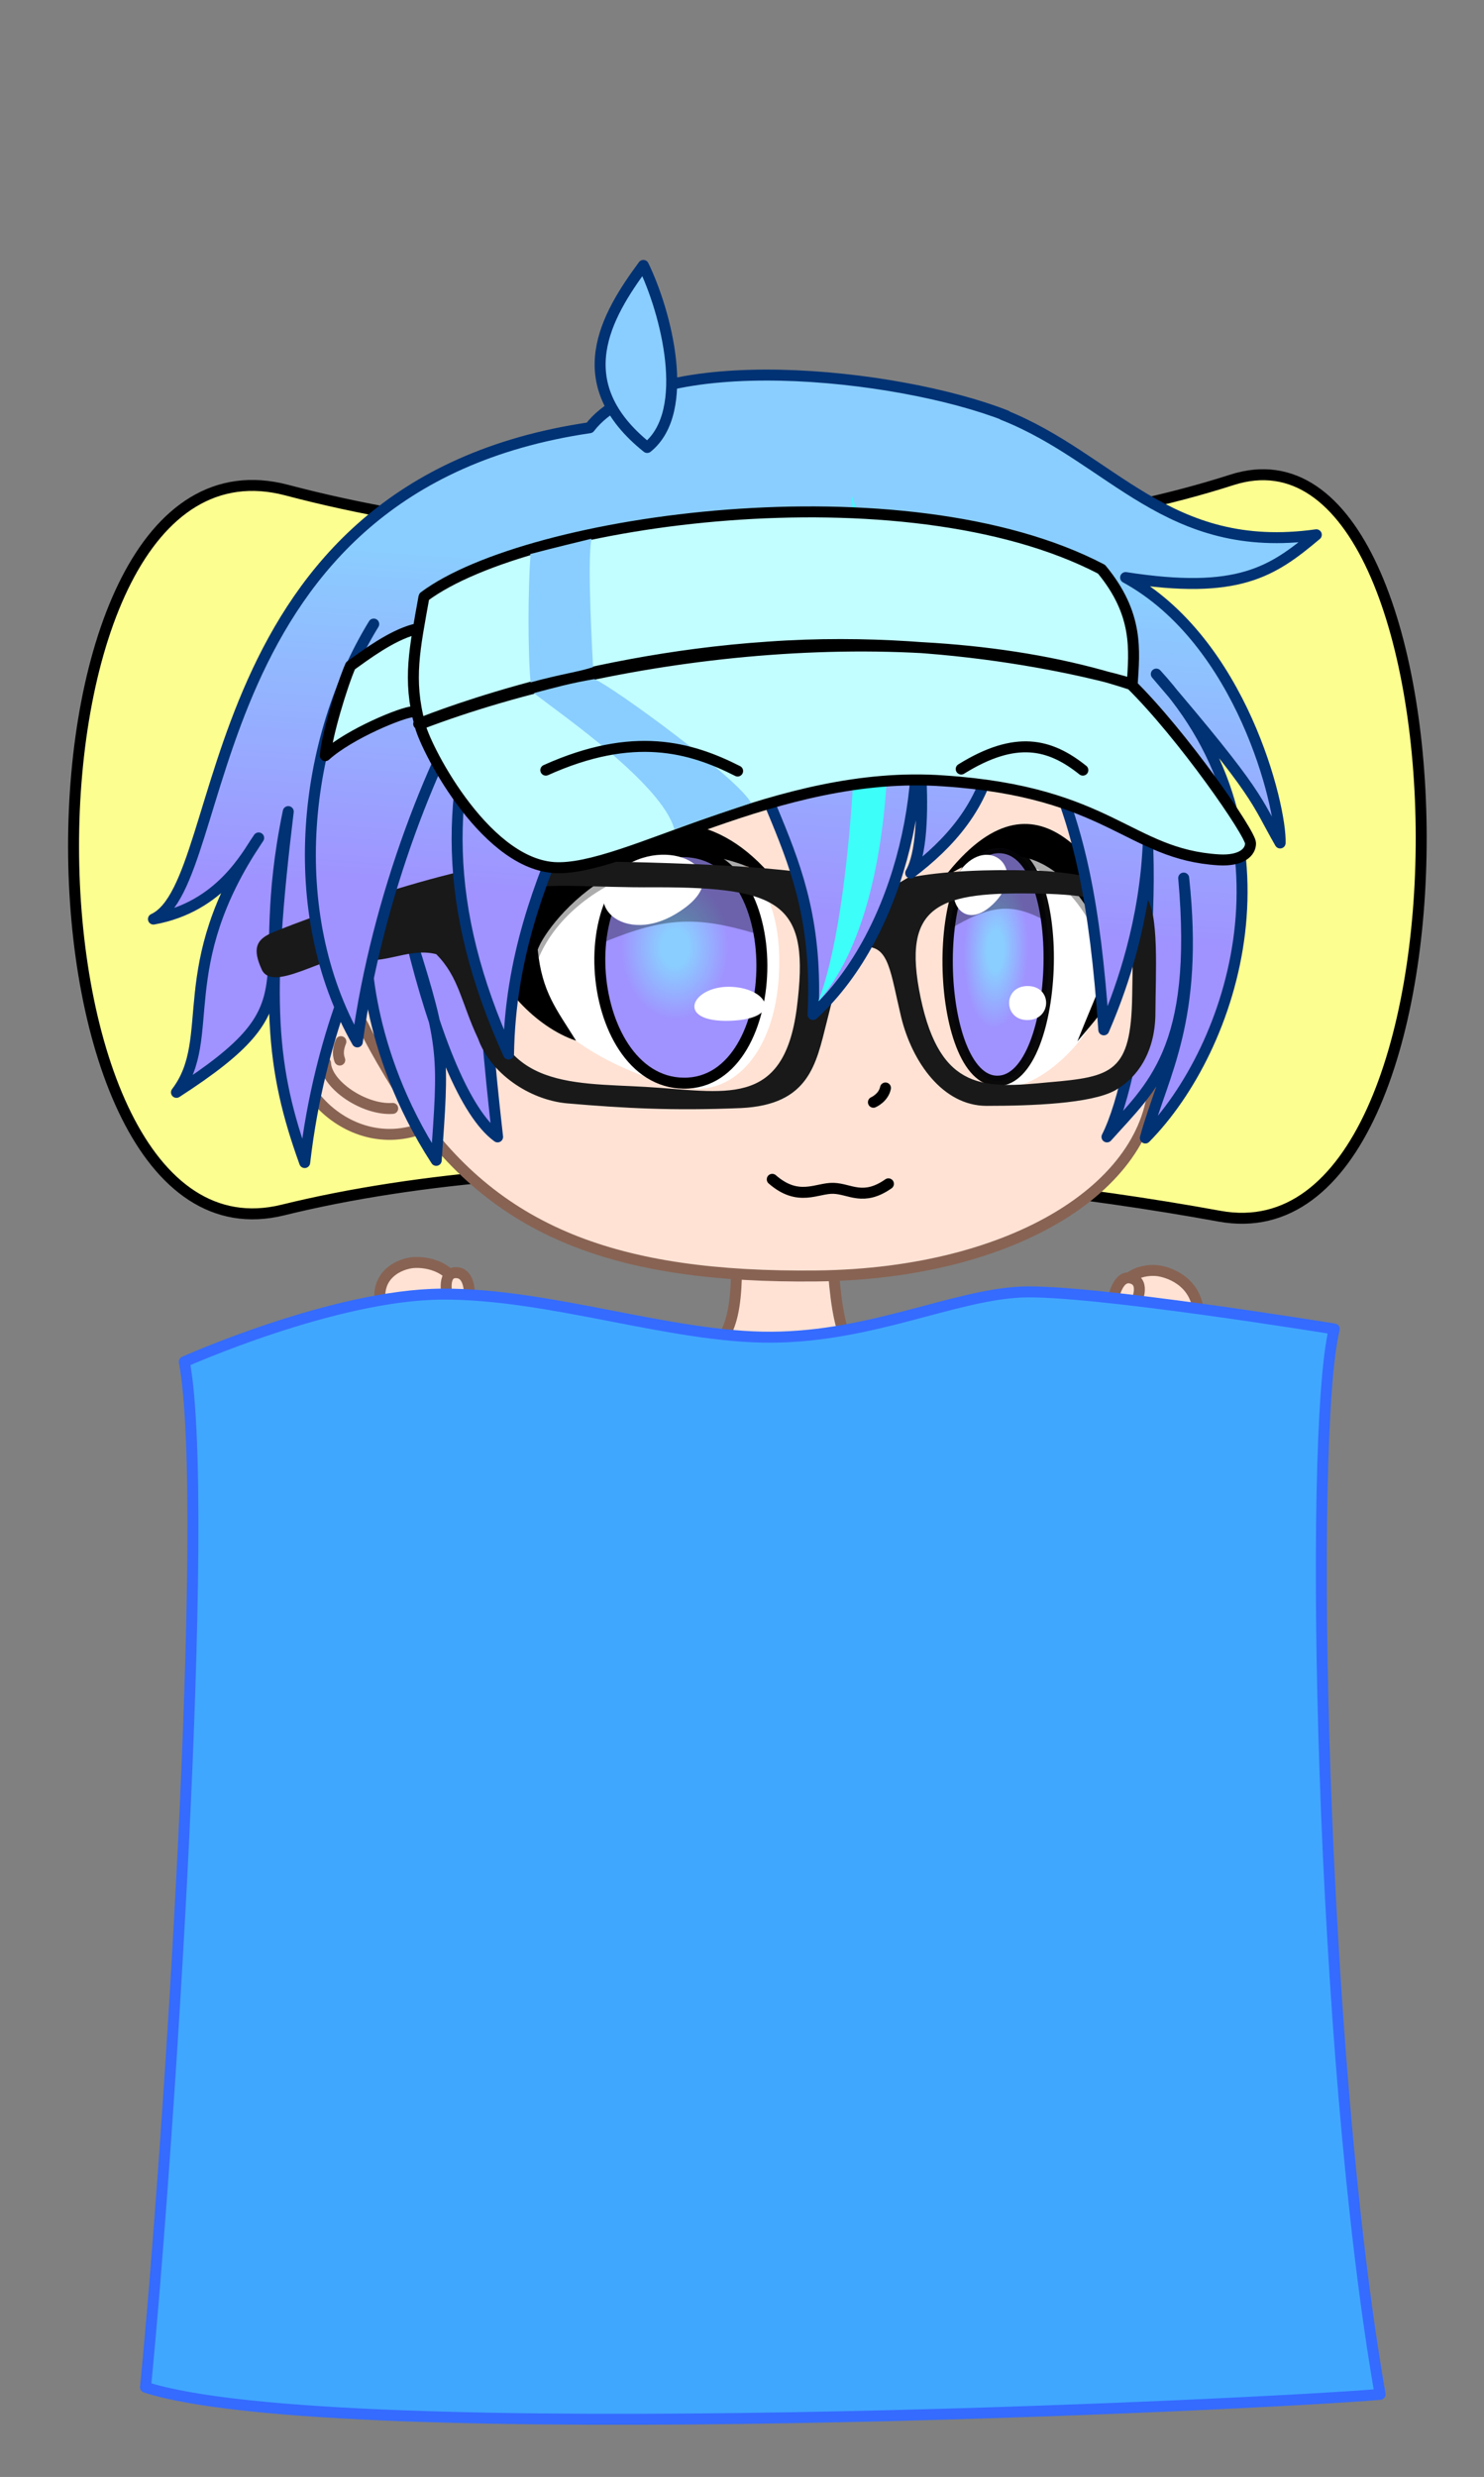 <?xml version="1.0" encoding="UTF-8" standalone="no"?>
<!-- Created with Inkscape (http://www.inkscape.org/) -->

<svg
   inkscape:export-ydpi="600"
   inkscape:export-xdpi="600"
   inkscape:export-filename="nait-b.png"
   sodipodi:docname="nait-fun.svg"
   inkscape:version="1.2.2 (b0a8486541, 2022-12-01)"
   id="svg5"
   version="1.1"
   viewBox="0 0 135.4 225.843"
   height="854"
   width="512"
   xmlns:inkscape="http://www.inkscape.org/namespaces/inkscape"
   xmlns:sodipodi="http://sodipodi.sourceforge.net/DTD/sodipodi-0.dtd"
   xmlns:xlink="http://www.w3.org/1999/xlink"
   xmlns="http://www.w3.org/2000/svg"
   xmlns:svg="http://www.w3.org/2000/svg"
   xmlns:rdf="http://www.w3.org/1999/02/22-rdf-syntax-ns#"
   xmlns:cc="http://creativecommons.org/ns#">
  <rect x="0" y="0" width="135.4" height="225.843" fill="#808080" stroke="none"/>
  <sodipodi:namedview
     id="namedview7"
     pagecolor="#ffffff"
     bordercolor="#000000"
     borderopacity="0.25"
     inkscape:showpageshadow="2"
     inkscape:pageopacity="0"
     inkscape:pagecheckerboard="0"
     inkscape:deskcolor="#d1d1d1"
     inkscape:document-units="mm"
     showgrid="false"
     inkscape:zoom="0.79927404"
     inkscape:cx="189.547"
     inkscape:cy="490.44505"
     inkscape:window-width="1920"
     inkscape:window-height="1039"
     inkscape:window-x="0"
     inkscape:window-y="0"
     inkscape:window-maximized="1"
     inkscape:current-layer="nait"
     showguides="true" />
  <defs
     id="defs2">
    <linearGradient
       id="linearGradient4692"
       inkscape:swatch="solid">
      <stop
         style="stop-color:#000000;stop-opacity:1;"
         offset="0"
         id="stop4690" />
    </linearGradient>
    <linearGradient
       inkscape:collect="always"
       id="linearGradient1087">
      <stop
         style="stop-color:#8aceff;stop-opacity:1;"
         offset="0.2"
         id="stop1083" />
      <stop
         style="stop-color:#a092ff;stop-opacity:1;"
         offset="0.8"
         id="stop1085" />
    </linearGradient>
    <linearGradient
       inkscape:collect="always"
       xlink:href="#linearGradient1087"
       id="linearGradient901"
       x1="105.9"
       y1="94.5"
       x2="105.5"
       y2="148.5"
       gradientUnits="userSpaceOnUse"
       gradientTransform="matrix(0.99,0.06,-0.07,0.99,-24.2,-58.4)" />
    <linearGradient
       inkscape:collect="always"
       xlink:href="#linearGradient1087"
       id="linearGradient1033"
       x1="105.9"
       y1="94"
       x2="105.2"
       y2="146.8"
       gradientUnits="userSpaceOnUse"
       gradientTransform="rotate(3.5,946.6,-457.9)" />
    <radialGradient
       inkscape:collect="always"
       xlink:href="#linearGradient1087"
       id="radialGradient1102"
       cx="98.5"
       cy="88"
       fx="98.5"
       fy="88"
       r="7.5"
       gradientTransform="matrix(0.83,0,0,1.1,-20.183,-10.368)"
       gradientUnits="userSpaceOnUse" />
    <radialGradient
       inkscape:collect="always"
       xlink:href="#linearGradient1087"
       id="radialGradient1104"
       cx="129.8"
       cy="88"
       fx="129.8"
       fy="88"
       r="4.5"
       gradientTransform="matrix(0.827,-6.7223864e-4,-0.05,2.003,-12.108,-89.488)"
       gradientUnits="userSpaceOnUse" />
  </defs>
  <g
     inkscape:label="nait"
     inkscape:groupmode="layer"
     id="nait"
     style="fill-rule:nonzero;stroke-linecap:round;stroke-linejoin:round;stroke-opacity:1">
    <g
       inkscape:groupmode="layer"
       id="layer1"
       inkscape:label="bed"
       style="fill-rule:nonzero;stroke-linecap:round;stroke-linejoin:round;stroke-opacity:1">
      <rect
         style="display:none;opacity:0.317;fill:#f8ff96;fill-opacity:1;stroke:#ffe853;stroke-width:1;stroke-linecap:round;stroke-linejoin:round;stroke-dasharray:none;stroke-opacity:1"
         id="rect2257"
         width="142.865"
         height="213.176"
         x="-3.366"
         y="14.212" />
      <path
         style="fill:#fcff90;fill-opacity:1;stroke:#000000;stroke-width:1;stroke-linecap:butt;stroke-linejoin:miter;stroke-dasharray:none;stroke-opacity:1"
         d="M 26.18,44.692 C 2.0350579e-7,37.773 0.57,116.537 25.806,110.328 c 25.236,-6.209 60.439,-4.012 85.457,0.561 25.018,4.573 23.697,-74.399 1.122,-67.132 -22.575,7.267 -60.026,7.854 -86.205,0.935 z"
         id="path2259"
         sodipodi:nodetypes="zzzzz" />
    </g>
    <g
       id="g422"
       inkscape:label="body"
       inkscape:groupmode="layer"
       inkscape:transform-center-x="9.4"
       inkscape:transform-center-y="-38.8">
      <path
         style="fill:#ffe2d4;fill-opacity:1;fill-rule:nonzero;stroke:#886353;stroke-width:1;stroke-linecap:round;stroke-linejoin:round;stroke-dasharray:none;stroke-opacity:1"
         d="m 67.209,114.163 c 0.066,6.6 -0.68,8.507 -4.448,10.358 l 17.795,1.696 c -3.57,-2.578 -4.271,-5.047 -4.667,-12.848 z"
         id="path447"
         sodipodi:nodetypes="ccccc"
         inkscape:label="neck" />
      <g
         id="head"
         inkscape:groupmode="layer"
         inkscape:label="head"
         inkscape:transform-center-x="6.387006"
         inkscape:transform-center-y="-42.224353"
         style="fill-rule:nonzero;stroke-linecap:round;stroke-linejoin:round;stroke-opacity:1">
        <g
           id="bare-head"
           inkscape:label="bare-head">
          <path
             id="head-inner"
             d="m 28.5,74 c 0.14,-14.3 8,-34.4 37,-36.4 28.5,1.7 40.07,17.3 40.5,39.7 -0.14,11.3 -2.2,11.7 -0.71,20.54 0.14,10.05 -12.5,18.3 -30.79,18.5 -18.2,0.19 -29.4,-3.9 -37.3,-15.8 C 29.3,88.6 28.4,81 28.5,74 Z"
             inkscape:label="head-inner"
             style="fill:#ffe2d4;stroke:#886353"
             sodipodi:nodetypes="cccczzc" />
          <path
             d="m 38.76,102.783 c -7.462,3.047 -13.968,-5.433 -10.777,-9.086 0.937,-1.072 3.921,-2.78 5.221,-0.06 0.912,1.94 3.592,6.528 5.556,9.146 z"
             style="fill:#ffe2d4;stroke:#886353;stroke-width:1;stroke-dasharray:none"
             id="ear-a1"
             sodipodi:nodetypes="cscc"
             inkscape:label="ear-a1" />
          <path
             d="m 31.103,94.975 c -0.186,0.453 -0.348,1.05 -0.103,1.678 M 29.701,96.928 c 0.08,2 3.538,4.316 6.131,4.135"
             style="fill:none;stroke:#886353;stroke-width:1;stroke-dasharray:none"
             id="ear-b1"
             inkscape:label="ear-b1"
             sodipodi:nodetypes="cccc" />
        </g>
        <g
           id="eyes"
           inkscape:label="eyes"
           style="display:inline">
          <path
             id="eyes-c1"
             stroke-width="1"
             d="m 63.4,77.4 c 3.9,-0.04 7.7,2.9 7.7,10.27 0,7.3 -3.4,11.5 -7.3,11.6 -3.9,0.03 -16.4,-4.8 -16.3,-12.3 0.04,-7.4 12,-9.5 15.9,-9.5 z"
             style="fill:#ffffff;stroke:none"
             sodipodi:nodetypes="zzzzz"
             inkscape:label="eyes-c1" />
          <path
             style="display:inline;fill:#000000;fill-opacity:0.325;fill-rule:nonzero;stroke:none;stroke-width:1.035;stroke-linecap:round;stroke-linejoin:round;stroke-opacity:1"
             d="M 49.113,87.43 C 51.958,80.437 62.57,76.408 68.727,79.83 66.462,75.824 61.836,76.839 56.965,78.836 52.093,80.834 47.364,84.489 49.113,87.43 Z"
             id="path2388"
             sodipodi:nodetypes="ccsc"
             inkscape:label="eyes-f1" />
          <path
             d="m 91.8,77.8 c -3.5,-0.01 -5.7,3.8 -5.7,9.4 0,5.5 2.4,11.9 5.9,11.9 3.4,-7.9e-4 9.9,-5.9 9.9,-13.3 -0.03,-7.4 -6.5,-7.9 -10.12,-7.9 z"
             style="fill:#ffffff;stroke:none"
             id="eyes-c2"
             inkscape:label="eyes-c2"
             sodipodi:nodetypes="zzzzz" />
          <path
             style="display:inline;fill:#000000;fill-opacity:0.325;fill-rule:nonzero;stroke:none;stroke-width:1.035;stroke-linecap:round;stroke-linejoin:round;stroke-opacity:1"
             d="m 100.931,87.83 c -1.805,-6.725 -7.223,-10.91 -12.103,-8.752 2.114,-4.322 5.359,-2.833 8.935,1.031 3.285,3.549 5.474,5.192 3.169,7.721 z"
             id="path2391"
             sodipodi:nodetypes="ccsc"
             inkscape:label="eyes-f2" />
          <path
             id="eyes-a1"
             stroke-width="1"
             d="m 70.66,80.19 c -10.43,-12.7 -23,1.6 -26.5,5.4 1,4.2 4.8,8.1 8.4,9.3 -1.8,-2.9 -3.1,-4.4 -3.5,-8.3 0.86,-2.5 9.4,-13.3 21.6,-6.4 z"
             style="fill:#000000;stroke:none"
             inkscape:label="eyes-a1"
             sodipodi:nodetypes="ccccc" />
          <path
             d="m 86.1,80.05 c 8.7,-11.3 14.6,-0.37 17.6,5.2 -0.98,4.8 -3.3,7.2 -5.4,9.7 1.7,-4.3 2.6,-5.9 2.9,-8.1 -0.75,-1.8 -5,-13.5 -15.1,-6.8 z"
             style="fill:#000000;stroke:none"
             id="eyes-a2"
             inkscape:label="eyes-a2"
             sodipodi:nodetypes="ccccc" />
          <g
             id="look-2"
             inkscape:label="look-2"
             style="display:inline;fill-rule:nonzero;stroke-linecap:round;stroke-linejoin:round;stroke-opacity:1">
            <path
               d="m 91.11,77.323 c 6.494,-0.084 5.717,21.153 -0.075,21.228 -5.783,0.115 -6.428,-21.144 0.075,-21.228 z"
               style="fill:url(#radialGradient1104);stroke:#000000;stroke-width:0.944;stroke-opacity:0.96"
               id="eyes-b2"
               inkscape:label="eyes-b2"
               sodipodi:nodetypes="zzz" />
            <path
               style="fill:#000000;fill-opacity:0.325;fill-rule:nonzero;stroke:none;stroke-width:0.977;stroke-linecap:round;stroke-linejoin:round;stroke-opacity:1"
               d="m 86.627,84.729 c 3.844,-2.293 5.753,-2.413 8.824,-0.74 -0.259,-7.412 -6.761,-10.29 -8.824,0.74 z"
               id="path2384"
               sodipodi:nodetypes="ccc"
               inkscape:label="eyes-e2" />
            <path
               id="eyes-d2"
               stroke-width="0.944"
               d="m 88.158,78.763 c -2.517,2.335 -0.618,6.616 2.448,3.673 3.058,-2.943 0.069,-6.009 -2.448,-3.673 z m 5.565,11.142 c 2.313,-0.03 2.277,3.075 0.044,3.103 -2.224,0.029 -2.277,-3.075 -0.044,-3.103 z"
               style="fill:#ffffff;stroke:none"
               sodipodi:nodetypes="zzzsss" />
          </g>
          <g
             id="look-1"
             inkscape:label="look-1">
            <path
               id="eye-b1"
               stroke-width="1"
               d="m 61.877,77.662 c 10.3,-0.6 9.9,21.2 0.5,21.1 -9.3,-0.1 -10.88,-20.7 -0.5,-21.1 z"
               inkscape:label="eyes-b1"
               style="fill:url(#radialGradient1102);fill-opacity:1;stroke:#000000;stroke-opacity:1"
               sodipodi:nodetypes="zzz" />
            <path
               style="fill:#000000;fill-opacity:0.325;fill-rule:nonzero;stroke:none;stroke-width:1.035;stroke-linecap:round;stroke-linejoin:round;stroke-opacity:1"
               d="M 55.133,85.89 C 60.716,83.595 63.633,83.531 68.91,85.114 68.557,77.381 57.334,73.224 55.133,85.89 Z"
               id="path2346"
               sodipodi:nodetypes="ccc"
               inkscape:label="eyes-e1" />
            <path
               id="eyes-d1"
               stroke-width="1"
               d="m 56.877,79.062 c 4.5,-3 10.5,0.53 5.2,4 -5.2,3.5 -9.7,-0.98 -5.2,-4 z m 9.6,10.91 c 3.5,0 5.2,2.9 0.18,3.1 -5.1,0.18 -3.6,-3.1 -0.18,-3.1 z"
               style="display:inline;fill:#ffffff;fill-rule:nonzero;stroke:none;stroke-linecap:round;stroke-linejoin:round;stroke-opacity:1"
               sodipodi:nodetypes="zzzsss" />
          </g>
        </g>
        <g
           id="winks"
           inkscape:label="winks"
           style="display:none">
          <path
             id="wink-1"
             style="fill:#000000;fill-opacity:1;fill-rule:nonzero;stroke:none;stroke-width:1;stroke-linecap:butt;stroke-linejoin:miter;stroke-dasharray:none;stroke-opacity:1"
             d="m 45.949,90.835 c 3.854,-5.471 22.07,-5.293 26.142,-0.588 -5.283,-2.599 -14.56,-3.605 -26.142,0.588 z m -0.148,-0.427 c 8.727,-9.454 18.677,-9.52 26.445,-0.463 -6.587,-4.348 -19.015,-4.444 -26.445,0.463 z"
             sodipodi:nodetypes="cccccc"
             inkscape:label="wink-1" />
          <path
             id="wink-2"
             style="fill:#000000;fill-opacity:1;fill-rule:nonzero;stroke:none;stroke-width:0.842;stroke-linecap:butt;stroke-linejoin:miter;stroke-dasharray:none;stroke-opacity:1"
             d="m 102.995,90.835 c -2.737,-5.471 -15.671,-5.293 -18.563,-0.588 3.752,-2.599 10.339,-3.605 18.563,0.588 z m 0.105,-0.427 c -6.009,-8.595 -13.273,-8.793 -18.779,-0.463 4.677,-4.348 13.502,-4.444 18.779,0.463 z"
             sodipodi:nodetypes="cccccc"
             inkscape:label="wink-2" />
        </g>
        <g
           id="winks-down"
           inkscape:label="winks-down"
           style="display:none;fill-rule:nonzero;stroke-linecap:round;stroke-linejoin:round;stroke-opacity:1">
          <path
             id="wink-down-1"
             style="fill:#000000;fill-opacity:1;fill-rule:nonzero;stroke:none;stroke-width:0.854;stroke-linecap:butt;stroke-linejoin:miter;stroke-dasharray:none;stroke-opacity:1"
             d="m 45.949,85.289 c 3.854,3.991 22.07,3.861 26.142,0.429 -5.283,1.896 -14.56,2.63 -26.142,-0.429 z m -0.148,0.312 c 8.727,6.896 18.677,6.944 26.445,0.338 -6.587,3.172 -19.015,3.242 -26.445,-0.338 z"
             sodipodi:nodetypes="cccccc"
             inkscape:label="wink-down-1" />
          <path
             id="wink-down-2"
             style="fill:#000000;fill-opacity:1;fill-rule:nonzero;stroke:none;stroke-width:0.719;stroke-linecap:butt;stroke-linejoin:miter;stroke-dasharray:none;stroke-opacity:1"
             d="m 102.995,85.289 c -2.737,3.991 -15.671,3.861 -18.563,0.429 3.752,1.896 10.339,2.63 18.563,-0.429 z m 0.105,0.312 c -6.009,6.269 -13.273,6.414 -18.779,0.338 4.677,3.172 13.502,3.242 18.779,-0.338 z"
             sodipodi:nodetypes="cccccc"
             inkscape:label="wink-down-2" />
        </g>
        <path
           style="fill:none;fill-rule:evenodd;stroke:#000000"
           d="m 80.79,99.2 c -0.18,0.9 -1.1,1.3 -1.1,1.3"
           id="nose"
           sodipodi:nodetypes="cc"
           inkscape:label="nose" />
        <path
           id="mouth"
           stroke-width="1"
           d="m 70.46,107.529 c 2.4,2.1 4.1,0.76 5.6,0.82 1.5,0.05 2.7,1.2 5,-0.41"
           style="display:inline;fill:none;fill-rule:nonzero;stroke:#000000;stroke-linecap:round;stroke-linejoin:round;stroke-opacity:1"
           sodipodi:nodetypes="csc"
           inkscape:label="mouth" />
        <path
           id="mouth-tongle"
           stroke-width="1"
           d="m 70.53,107.365 c 0.296,-1.476 0.901,-2.439 2.557,-2.188 1.657,0.251 1.726,1.551 1.408,3.144 -1.122,0.421 -2.493,0.868 -3.966,-0.956 z"
           style="display:none;fill:#ff8383;fill-opacity:1;fill-rule:nonzero;stroke:#000000;stroke-linecap:round;stroke-linejoin:round;stroke-opacity:1"
           sodipodi:nodetypes="czcc"
           inkscape:label="mouth-tongle" />
        <path
           id="mouth-chew-1"
           stroke-width="1"
           d="m 71.076,106.891 c 0.936,0.637 1.529,2.739 1.351,3.13 0.162,-0.673 -0.225,-1.257 -0.342,-1.763 0.884,1.117 3.225,0.061 3.975,0.091 1.5,0.06 2.7,1.2 5,-0.41"
           style="display:none;fill:none;fill-rule:nonzero;stroke:#000000;stroke-linecap:round;stroke-linejoin:round;stroke-opacity:1"
           sodipodi:nodetypes="cccsc"
           inkscape:label="mouth-chew-1" />
        <path
           id="mouth-chew-2"
           stroke-width="1"
           d="m 69.919,106.891 c 0.936,0.637 1.529,2.739 1.351,3.13 0.162,-0.673 -0.225,-1.257 -0.342,-1.763 0.884,1.117 4.316,0.094 5.066,0.124 1.5,0.06 2.766,1.167 5.066,-0.443"
           style="display:none;fill:none;fill-rule:nonzero;stroke:#000000;stroke-linecap:round;stroke-linejoin:round;stroke-opacity:1"
           sodipodi:nodetypes="cccsc"
           inkscape:label="mouth-chew-2" />
        <path
           id="mouth-chew-3"
           stroke-width="1"
           d="m 72.53,106.56 c 0.936,0.637 1.529,2.739 1.351,3.13 0.162,-0.673 -0.225,-1.257 -0.342,-1.763 0.884,1.117 2.993,-0.302 3.743,-0.272 1.5,0.06 1.477,1.894 3.777,0.284"
           style="display:none;fill:none;fill-rule:nonzero;stroke:#000000;stroke-linecap:round;stroke-linejoin:round;stroke-opacity:1"
           sodipodi:nodetypes="cccsc"
           inkscape:label="mouth-chew-3" />
        <g
           id="mouth-open"
           inkscape:label="mouth-open"
           style="display:none">
          <path
             id="mouth-open-1"
             d="m 70.246,106.214 c 1.205,-0.45 4.021,-0.798 5.469,-0.644 1.622,0.172 5.251,0.945 5.727,1.524 -0.175,0.779 -2.19,3.965 -5.732,3.764 -3.539,-0.201 -5.591,-2.683 -5.465,-4.644 z"
             style="display:inline;fill:#ff8383;fill-opacity:1;fill-rule:nonzero;stroke:#000000;stroke-linecap:round;stroke-linejoin:round;stroke-dasharray:none;stroke-opacity:1"
             inkscape:label="mouth-open-1"
             sodipodi:nodetypes="csccc" />
          <path
             style="display:inline;fill:#572d2e;fill-opacity:1;fill-rule:nonzero;stroke:none;stroke-width:0.264px;stroke-linecap:round;stroke-linejoin:round;stroke-opacity:1"
             d="m 77.199,106.293 c 1.826,0.942 1.918,1.813 2.051,2.904 0.636,-0.532 1.219,-1.17 1.603,-1.924 -0.718,-0.341 -2.269,-0.755 -3.654,-0.98 z"
             id="mouth-open-1-0"
             sodipodi:nodetypes="cccc"
             inkscape:label="mouth-open-1-0" />
        </g>
        <path
           id="rearhair"
           stroke-width="1"
           d="M 91.8,37.9 C 81.9,34 59.5,31.6 53.8,39 17.7,44.3 21.2,80.5 14,83.8 c 6.1,-1.1 8.5,-5.8 9.6,-7.4 -8,11.8 -3.7,18.2 -7.5,23.2 13,-8.4 6.8,-9.2 10.2,-25.6 -2.1,17.3 -1.6,23.4 1.5,32 1.4,-12.1 5.6,-19.9 5.6,-19.9 0,0 -0.29,9.4 6.4,19.7 0.66,-9.5 0.84,-10.26 -2.3,-20.14 2.2,9 5,15.9 7.9,18 -0.39,-3.6 -4.6,-38.2 2.2,-41.6 6.9,-3.4 51.6,-9.4 55.7,4.7 3.1,10.94 0.79,30.8 -2.3,36.9 4.1,-4.6 8.4,-7.9 7,-23.6 1.4,13 -1.9,17.8 -3.5,23.7 8.1,-8.2 14.5,-27.6 1,-42.3 9.6,11.2 9,11.4 11.3,15.4 0.11,-3.3 -3.5,-18.4 -14.1,-24.2 10.3,1.6 13.4,-0.54 17.4,-3.9 -13.6,1.9 -18.6,-7 -28.6,-10.95 z"
           style="display:inline;fill:url(#linearGradient901);fill-opacity:1;stroke:#003274"
           sodipodi:nodetypes="zccccccccccsscccccccz" />
        <path
           id="glasses"
           stroke-width="1"
           d="m 48.4,78.5 c 8.4,-0.01 21.8,0.31 26.2,1.3 3.8,2.2 5,2.2 8.2,0.25 3.2,-0.65 7.5,-0.79 11.2,-0.68 3.9,0.03 9.1,1.2 10.5,2.4 1.3,1.2 0.93,7.2 0.92,10.56 0,3.3 -1.4,5.8 -3.7,7.1 -2.2,1.2 -7.6,1.4 -11.7,1.4 -4,0 -6.8,-4 -7.8,-8.1 -0.98,-4.1 -1.1,-6.4 -3.2,-6.4 -2.1,0 -2.6,3 -3.6,6.9 -0.96,3.8 -1.6,7.5 -7.8,7.8 -6.2,0.26 -10.66,0.02 -15.9,-0.43 -3.5,-0.33 -7,-2.8 -8.1,-5.9 C 42.1,91.5 41.9,89.1 39.8,87 c -2.7,-0.71 -5.3,1.4 -7.8,0.14 -2.6,0.15 -7.1,3.3 -8.1,1.3 C 23,86.5 23.4,85.7 24.7,85.1 26,84.5 41.4,78.6 48.4,78.5 Z m -11.5,2.4 0.71,5.9 M 59.8,80.9 c 11.7,-0.01 14.1,1.6 12.9,11 -1.2,9.3 -6.7,7.6 -13.8,7.2 -7,-0.4 -14,0.2 -14.6,-10.1 -0.6,-10.2 3.8,-8 15.5,-8.1 z m 35.1,0.58 c 9.1,0.18 8.5,2.3 8.4,9.3 -0.1,7 -1.8,7.4 -7.6,7.9 -5.8,0.56 -9.9,0.87 -11.7,-7.7 -1.8,-8.6 1.7,-9.7 10.89,-9.5 z"
           inkscape:label="glasses"
           style="display:inline;fill:#191919;fill-rule:evenodd;stroke:none;stroke-width:0.99;stroke-dasharray:none;stroke-opacity:1"
           sodipodi:nodetypes="ccczzzzzzzzzczcczzccczzzzzzzzzz" />
        <g
           id="fronthair"
           inkscape:label="fronthair"
           style="display:inline">
          <path
             id="fronthair-inner"
             stroke-width="1"
             d="m 34.1,56.9 c -6.4,10.42 -8.3,26.2 -1.5,38.1 1.8,-13.2 7,-26.4 12.1,-34.4 -4.1,11.6 -4.4,22 1.7,35.5 0.27,-17.5 11,-27.8 10.18,-37.4 -1.1,7.3 2.9,11 5.9,14.4 0.71,-5 4.1,-6.7 3.7,-15.9 0.92,15.8 8.8,19.1 8,35.3 8.3,-7.6 11.1,-22.6 8.6,-31.4 0.85,3.3 2.3,15.1 0.31,18.5 7,-5.3 12.9,-14 0.62,-31.8 11.1,20.49 15.4,22.6 17,46.1 1.7,-4 9.3,-21.9 -1.9,-39.4"
             style="fill:url(#linearGradient1033);fill-opacity:1;fill-rule:nonzero;stroke:#003274;stroke-linecap:round;stroke-linejoin:round;stroke-opacity:1"
             sodipodi:nodetypes="ccccccccccccc"
             inkscape:label="fronthair-inner" />
          <path
             id="fronthair-highlight"
             stroke-width="1"
             d="m 77.7,45.2 c 1.1,11.5 0.66,36.31 -3.04,46.11 8.1,-9.1 7.74,-33.61 3.04,-46.11 z"
             style="fill:#3efef9;fill-rule:nonzero;stroke:none;stroke-linecap:round;stroke-linejoin:round;stroke-opacity:1"
             inkscape:transform-center-x="-0.996"
             inkscape:transform-center-y="-22.07"
             sodipodi:nodetypes="ccc" />
        </g>
        <path
           id="ahole"
           stroke-width="1"
           d="m 58.7,24.2 c -3.4,4.6 -7,10.72 0.35,16.6 4.1,-3.3 1.7,-12.4 -0.35,-16.6 z"
           style="display:inline;fill:#8aceff;fill-rule:nonzero;stroke:#003274;stroke-linecap:round;stroke-linejoin:round;stroke-opacity:1" />
        <g
           id="visor"
           inkscape:label="visor"
           style="display:inline">
          <path
             id="visor-inner"
             stroke-width="1"
             d="m 38.7,54.4 c 9.5,-7.1 43.8,-11.9 61.8,-2.5 3.4,4.1 3,7.4 2.8,10.54 -19.6,-6.5 -46.9,-3.3 -65,3.6 -1.1,-4.1 -0.46,-6.9 0.38,-11.6 z M 38.3,66 c 0.27,1.7 5.7,12.6 12.2,13.1 6.5,0.47 20.41,-9 35.6,-7.9 15.2,1 16.9,6.7 25.1,7.2 2.1,0.12 2.9,-0.72 2.9,-1.5 0.05,-0.85 -6.2,-9.9 -11,-14.6 0,0 -14.9,-4.6 -33,-3.3 -18,1.2 -31.9,7 -31.9,7 z m -0.52,-8.6 c -2.1,0.57 -4.4,2.3 -5.8,3.3 -0.79,1.8 -2.2,6.5 -2.3,8.2 2.2,-2 7.1,-4 8,-4"
             style="fill:#c2fdff;stroke:#000000"
             sodipodi:nodetypes="cccccczzszczccccc"
             inkscape:label="visor-inner" />
          <path
             id="visor-highlight"
             stroke-width="1"
             d="m 48.4,50.62 c -0.22,3 -0.25,8.7 0.01,11.6 2.7,-0.75 4.6,-1 5.7,-1.4 -0.03,-0.77 -0.57,-9.7 -0.14,-11.7 -1.3,0.32 -3.2,0.77 -5.6,1.4 z m 0.33,12.6 c 2.6,2 11.7,8.3 12.8,12.4 2.8,-1 5.8,-2 7,-2.4 -1.1,-2.2 -12.6,-10.6 -14.3,-11.3 C 52,62.3 50.59,62.7 48.7,63.2 Z"
             style="fill:#8aceff;stroke:none"
             sodipodi:nodetypes="ccccccccccc"
             inkscape:label="visor-highlight" />
        </g>
        <path
           id="eyebrow-alt"
           stroke-width="1"
           d="m 49.5,70.37 c 4.9,-5.2 14.1,-5.2 18,0.08 -7.7,-0.88 -11.1,-0.96 -18,-0.08 z m 37,0.79 c 0.88,-3.7 8.3,-7.1 11.9,-0.17 -4.2,-1 -6.7,-1.4 -11.9,0.17 z"
           style="display:none;fill:#89aeff;stroke:#003274"
           inkscape:label="eyebrow-alt" />
        <path
           id="eyebrow"
           style="display:inline;fill:none;fill-rule:evenodd;stroke:#000000;stroke-width:1;stroke-linecap:round;stroke-linejoin:round;stroke-opacity:1"
           d="m 87.7,70.12 c 5,-3.1 8.1,-2.3 11.1,0.1 m -49,0 c 8,-3.6 13.2,-2.1 17.5,0.08"
           sodipodi:nodetypes="cccc"
           inkscape:label="eyebrow" />
      </g>
      <path
         style="fill:#ffe2d4;fill-opacity:1;fill-rule:nonzero;stroke:#886353;stroke-width:1;stroke-linecap:butt;stroke-linejoin:miter;stroke-dasharray:none;stroke-opacity:1"
         d="m 34.784,119.187 c -0.728,-2.995 1.755,-3.986 2.954,-4.069 1.2,-0.083 3.802,0.298 4.496,3.273 -2.446,0 -5.004,0.103 -7.45,0.797 z"
         id="path634"
         sodipodi:nodetypes="czcc" />
      <path
         style="fill:#ffe2d4;fill-opacity:1;fill-rule:nonzero;stroke:#886353;stroke-width:1;stroke-linecap:round;stroke-linejoin:round;stroke-dasharray:none;stroke-opacity:1"
         d="m 40.857,118.417 c 0,0 -0.655,-2.405 0.759,-2.381 1.415,0.024 1.209,2.337 1.209,2.337"
         id="path1934"
         sodipodi:nodetypes="czc" />
      <path
         style="fill:#ffe2d4;fill-opacity:1;fill-rule:nonzero;stroke:#886353;stroke-width:1;stroke-linecap:butt;stroke-linejoin:miter;stroke-dasharray:none;stroke-opacity:1"
         d="m 101.928,119.149 c -0.012,-3.083 2.632,-3.47 3.818,-3.272 1.186,0.198 3.629,1.172 3.613,4.227 -2.379,-0.568 -4.891,-1.062 -7.431,-0.955 z"
         id="path1989"
         sodipodi:nodetypes="czcc" />
      <path
         style="fill:#ffe2d4;fill-opacity:1;fill-rule:nonzero;stroke:#886353;stroke-width:1;stroke-linecap:round;stroke-linejoin:round;stroke-dasharray:none;stroke-opacity:1"
         d="m 101.523,118.757 c 0,0 0.322,-2.568 1.693,-2.216 1.371,0.352 0.424,2.266 0.424,2.266"
         id="path1991"
         sodipodi:nodetypes="czc" />
    </g>
    <path
       id="rect1388"
       style="fill:#40a7ff;fill-rule:nonzero;stroke:#356bff;stroke-width:1;stroke-linecap:round;stroke-linejoin:round;stroke-opacity:1"
       d="m 16.816,124.166 c 0,0 13.682,-6.12 23.528,-6.171 9.846,-0.051 20.902,3.982 30.06,3.927 9.158,-0.055 16.589,-3.833 22.767,-4.114 6.178,-0.281 28.564,3.366 28.564,3.366 -2.38,9.876 -1.237,66.096 4.186,97.138 -10.659,0.935 -95.253,4.963 -112.644,-0.647 2.057,-20.944 6.007,-80.286 3.54,-93.498 z"
       sodipodi:nodetypes="czzzcccc"
       inkscape:label="quilt" />
  </g>
</svg>
